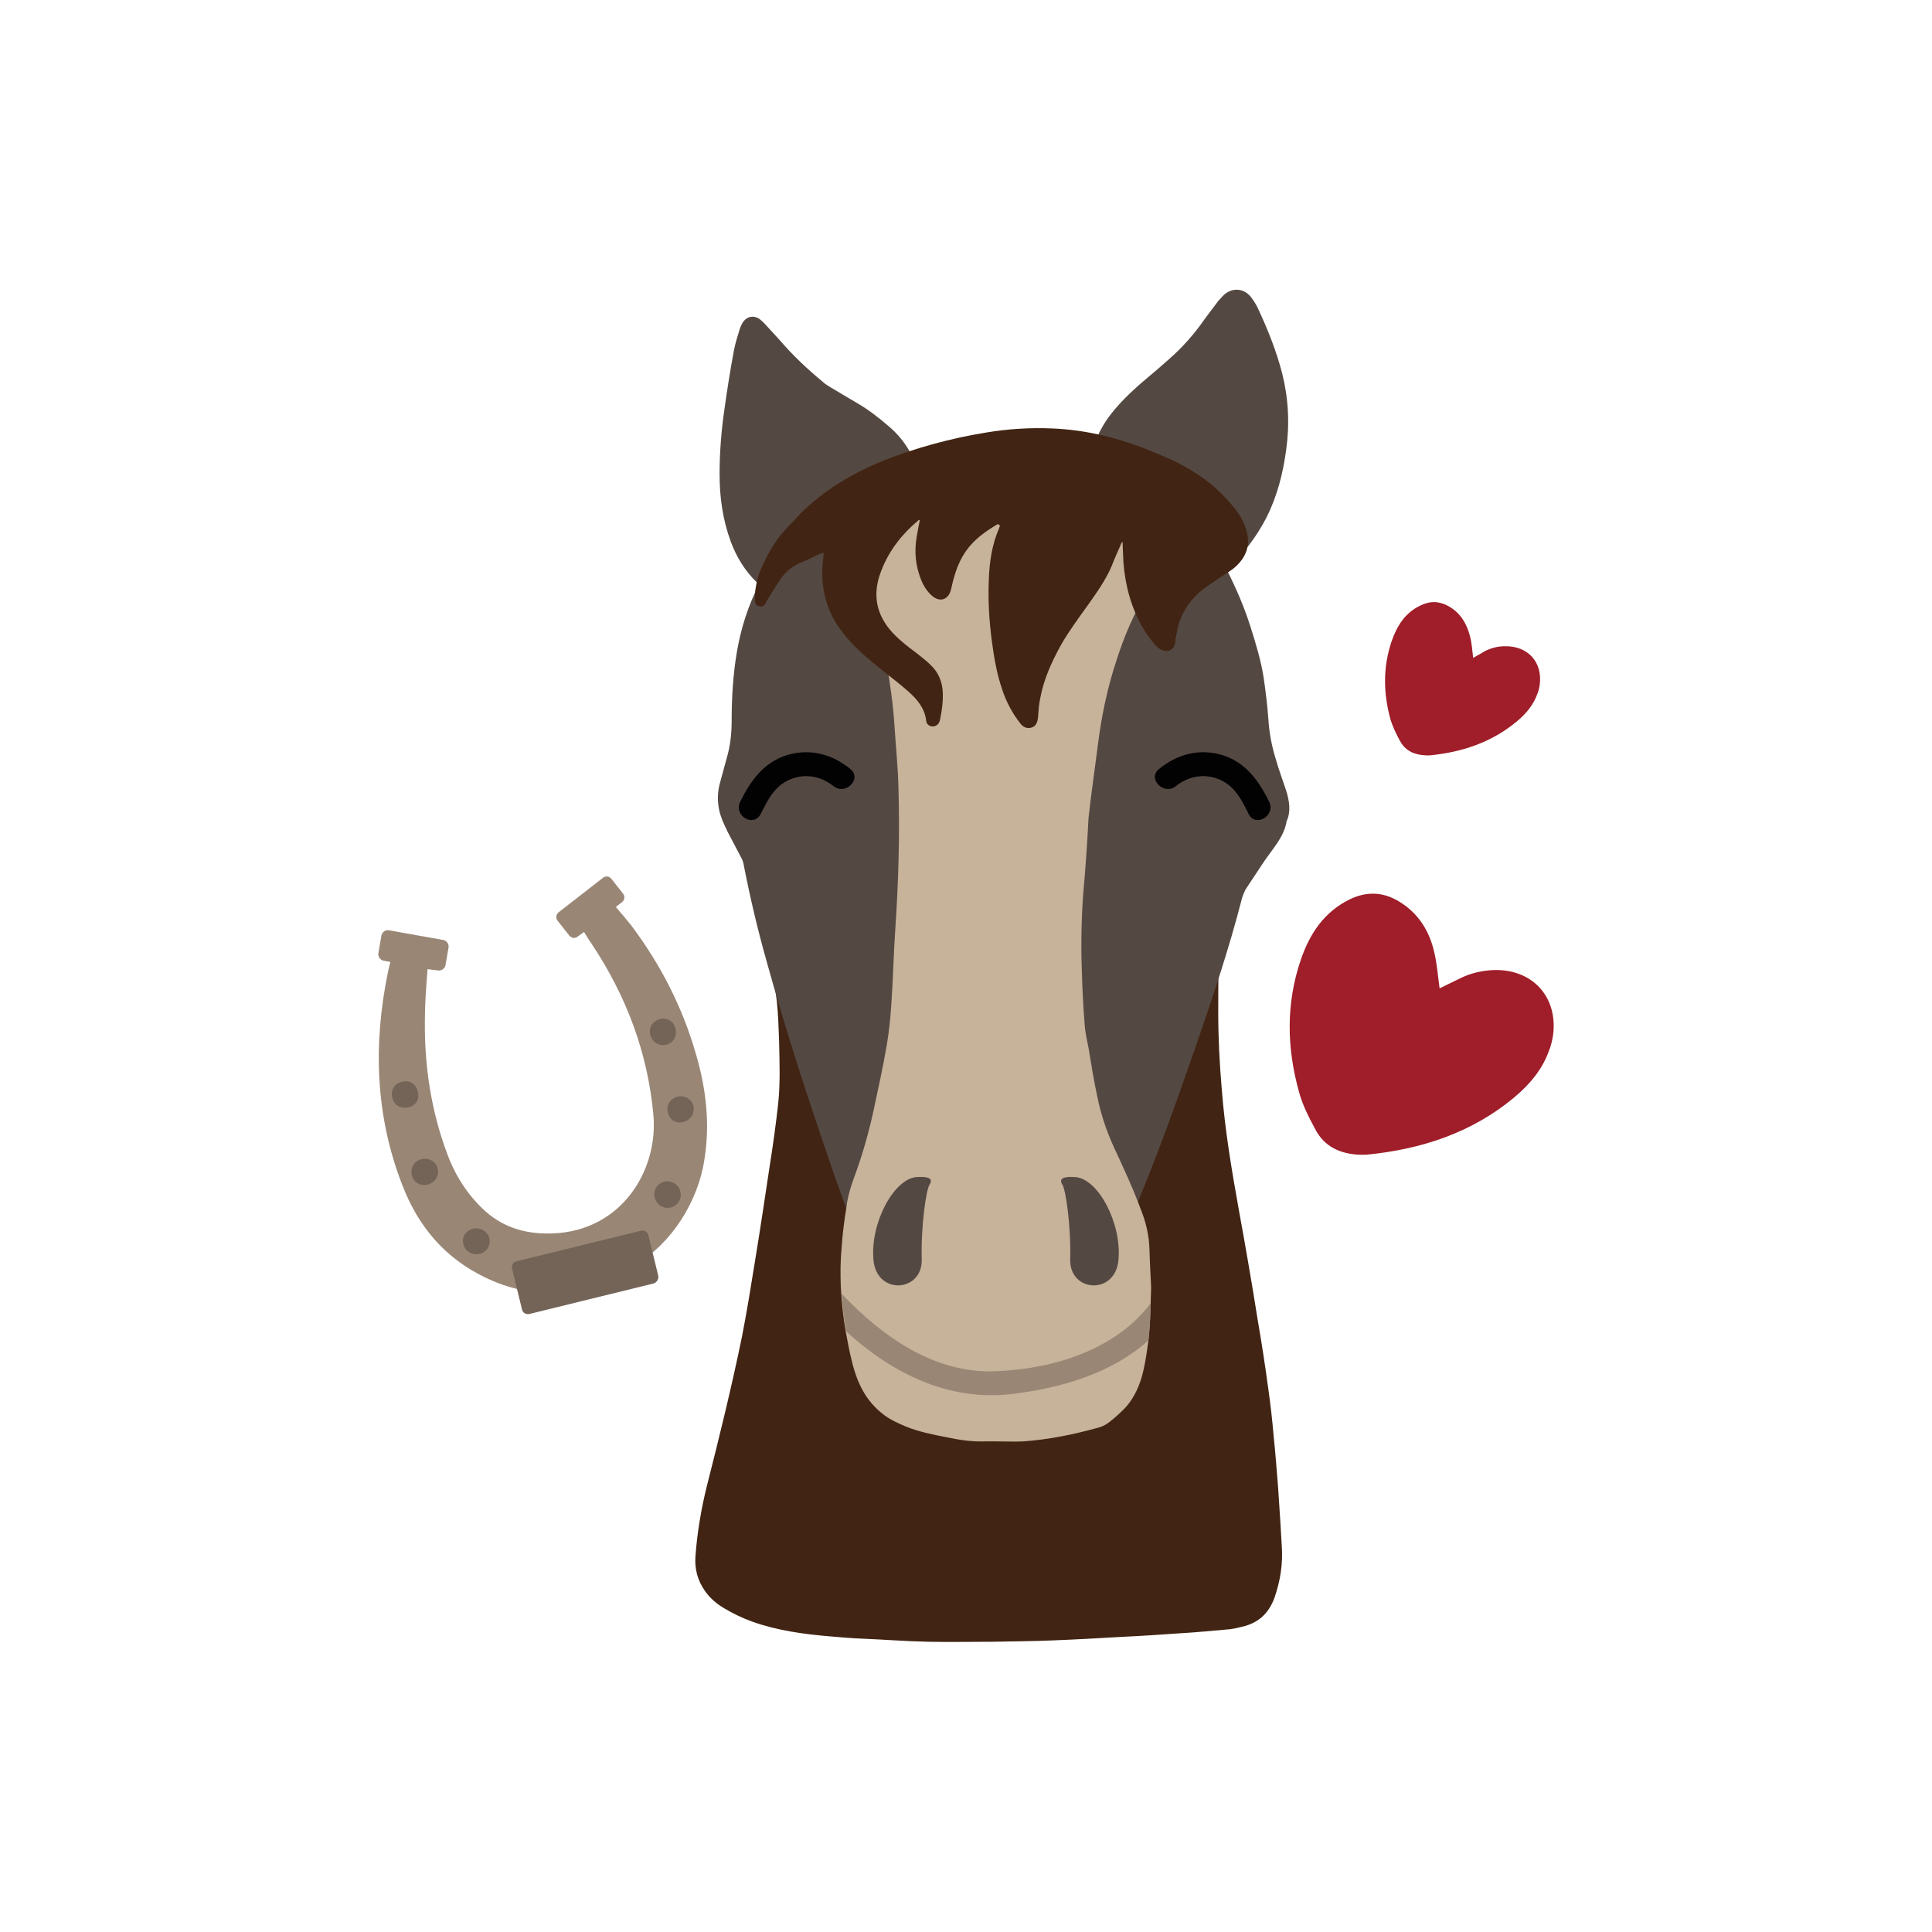 <?xml version="1.0" encoding="utf-8"?>
<!-- Generator: Adobe Illustrator 22.0.0, SVG Export Plug-In . SVG Version: 6.00 Build 0)  -->
<svg version="1.1" id="Calque_1" xmlns="http://www.w3.org/2000/svg" xmlns:xlink="http://www.w3.org/1999/xlink" x="0px" y="0px"
	 viewBox="0 0 432 432" style="enable-background:new 0 0 432 432;" xml:space="preserve">
<style type="text/css">
	.st0{fill:#E5DAC7;}
	.st1{fill:#FAF3E3;}
	.st2{fill:#C7B29A;}
	.st3{fill:#972021;}
	.st4{fill:#E9EAE4;}
	.st5{fill:#8C633A;}
	.st6{fill:#F39323;}
	.st7{fill:#ED6F71;}
	.st8{fill:#FFFFFF;}
	.st9{fill:#B6CE3F;}
	.st10{fill:#95AF23;}
	.st11{fill:#18B0C1;}
	.st12{fill:#C2E1D1;}
	.st13{fill:#9F1E29;}
	.st14{fill:#E6E9EA;}
	.st15{fill:#020203;}
	.st16{fill:#4D9564;}
	.st17{fill:#754D24;}
	.st18{fill:#A67D52;}
	.st19{fill:#F0D2B5;}
	.st20{fill:#E1BC9E;}
	.st21{fill:#97509A;}
	.st22{fill:#603914;}
	.st23{fill:#E83078;}
	.st24{fill:#E89125;}
	.st25{fill:#89BF4A;}
	.st26{fill:#82171C;}
	.st27{fill:#6CC2EE;}
	.st28{fill:#1861A9;}
	.st29{fill:#E00825;}
	.st30{fill:#109F3D;}
	.st31{fill:#808181;}
	.st32{fill:#D79A5D;}
	.st33{fill:#C68448;}
	.st34{fill:#D62416;}
	.st35{fill:#F9D61D;}
	.st36{fill:#A9191E;}
	.st37{fill:#F3E4E7;}
	.st38{fill:none;}
	.st39{fill:#E8CAA3;}
	.st40{fill:#64121D;}
	.st41{fill:#15A57E;}
	.st42{fill:#167157;}
	.st43{fill:#CF8916;}
	.st44{fill:#B26F14;}
	.st45{fill:#901D81;}
	.st46{fill:#612261;}
	.st47{fill:#B88E5C;}
	.st48{fill:#EBDCC8;}
	.st49{fill:#F3A0BE;}
	.st50{fill:#FAD7E3;}
	.st51{fill:#EAD797;}
	.st52{fill:#E18CAC;}
	.st53{fill:#A8D9DD;}
	.st54{fill:#67C2C6;}
	.st55{fill:#4EADAD;}
	.st56{fill:#CDCCCC;}
	.st57{fill:#D4C3B3;}
	.st58{fill:#CAB9A7;}
	.st59{fill:#C69C6C;}
	.st60{fill:#D7C5B3;}
	.st61{fill:#96877C;}
	.st62{fill:#EFE8E9;}
	.st63{fill:#B4B4B4;}
	.st64{fill:#F0CC53;}
	.st65{fill:#EE7D54;}
	.st66{fill:#F5D29D;}
	.st67{fill:#5D403F;}
	.st68{fill:#F9CBCC;}
	.st69{fill:#F6DEB8;}
	.st70{fill:#D6A14D;}
	.st71{fill:#B09878;}
	.st72{fill:#C1292E;}
	.st73{fill:#5B4841;}
	.st74{fill:#E0C399;}
	.st75{fill:#EBDA8C;}
	.st76{fill:#363A3D;}
	.st77{fill:#BFC1D7;}
	.st78{fill:#7188BA;}
	.st79{fill:#A34F4D;}
	.st80{fill:#D9CD7A;}
	.st81{fill:#D9AF66;}
	.st82{fill:#E6C776;}
	.st83{fill:#575756;}
	.st84{fill:#C3BF5B;}
	.st85{fill:#63622A;}
	.st86{fill:#E1AE9D;}
	.st87{fill:#D9C7AB;}
	.st88{fill:#B3625C;}
	.st89{fill:#D4BB78;}
	.st90{fill:#009245;}
	.st91{fill:#0B7B3A;}
	.st92{fill:#911A29;}
	.st93{fill:#571419;}
	.st94{fill:#9A9999;}
	.st95{fill:#A81922;}
	.st96{fill:#A3282E;}
	.st97{fill:#B3713B;}
	.st98{fill:#998675;}
	.st99{fill:#6189B1;}
	.st100{fill:#E0EDF3;}
	.st101{fill:#A5C0DF;}
	.st102{fill:#DBDBDB;}
	.st103{fill:#067838;}
	.st104{fill:#E5AEBF;}
	.st105{fill:#9982BC;}
	.st106{fill:#E7E6E6;}
	.st107{fill:#706F6F;}
	.st108{fill:#746458;}
	.st109{fill:#412413;}
	.st110{fill:#544842;}
	.st111{fill:#DAA405;}
	.st112{fill:#D06C5D;}
	.st113{fill:#8C694B;}
	.st114{fill:#C8C8CE;}
	.st115{fill:#D286A7;}
	.st116{fill:#C6CCCC;}
	.st117{fill:#A65F42;}
	.st118{fill:#343434;}
	.st119{fill:#A56E45;}
	.st120{fill:#F2F2F2;}
	.st121{fill:#8AC18A;}
	.st122{fill:#4B6678;}
	.st123{fill:#324C5B;}
	.st124{fill:#97AFBC;}
	.st125{fill:#B27D63;}
	.st126{fill:#6A737A;}
	.st127{fill:#72403F;}
	.st128{fill:#8D7968;}
	.st129{fill:#1B1B1B;}
	.st130{fill:#6B141A;}
	.st131{fill:#E4DCCC;}
	.st132{fill:#B33949;}
	.st133{fill:#6D141B;}
	.st134{fill:#911825;}
	.st135{fill:#821622;}
	.st136{fill:#1F1D1D;}
	.st137{fill:#CC1417;}
	.st138{fill:#69362D;}
	.st139{fill:#ECC9AE;}
	.st140{fill:#471E19;}
	.st141{fill:#2B1D1C;}
	.st142{fill:#BE1622;}
	.st143{fill:#E6332A;}
	.st144{fill:#D8EAF8;}
	.st145{fill:#D4AE8E;}
	.st146{fill:#883B4C;}
	.st147{fill:#C74A54;}
	.st148{fill:#F2959C;}
	.st149{fill:#3C3C3B;}
</style>
<g>
	<g>
		<path class="st13" d="M321.9,221c-0.4-2.9-0.6-5.6-1.2-8.1c-1.1-4.8-3.6-8.8-8-11.4c-3.5-2.1-7.2-2.2-10.9-0.4
			c-5.7,2.8-8.9,7.6-10.9,13.4c-3.4,9.9-3.2,19.8-0.4,29.8c0.8,2.9,2.2,5.6,3.6,8.2c2,3.9,5.6,5.5,9.8,5.7c0.5,0,1.1,0,1.6,0
			c12.3-1.2,23.7-4.9,33.3-13c3.3-2.8,6-6,7.5-10.1c0.5-1.2,0.8-2.5,1-3.8c1-8.5-4.7-14.6-13.2-14.4c-2.7,0.1-5.3,0.7-7.7,1.9
			C325,219.5,323.5,220.2,321.9,221z"/>
		<path class="st13" d="M329.4,147.1c-0.2-1.7-0.3-3.3-0.7-4.8c-0.7-2.8-2.1-5.2-4.7-6.7c-2.1-1.2-4.2-1.3-6.4-0.2
			c-3.4,1.6-5.2,4.5-6.4,7.9c-2,5.8-1.9,11.7-0.3,17.5c0.5,1.7,1.3,3.3,2.1,4.8c1.2,2.3,3.3,3.2,5.8,3.3c0.3,0,0.6,0,0.9,0
			c7.2-0.7,13.9-2.9,19.6-7.7c1.9-1.6,3.5-3.5,4.4-5.9c0.3-0.7,0.5-1.5,0.6-2.3c0.6-5-2.7-8.6-7.8-8.5c-1.6,0-3.1,0.4-4.5,1.1
			C331.2,146.1,330.3,146.6,329.4,147.1z"/>
	</g>
	<g>
		<path class="st98" d="M155.7,236c-3-10.6-7.9-20.2-14.5-29c-1.1-1.4-2.3-2.8-3.5-4.2l1.4-1.1c0.6-0.5,0.7-1.3,0.2-1.9l-2.6-3.3
			c-0.5-0.6-1.3-0.7-1.9-0.2l-9.9,7.7c-0.6,0.5-0.7,1.3-0.2,1.9l2.6,3.3c0.5,0.6,1.3,0.7,1.9,0.2l1.4-1c0.5,0.8,1,1.7,1.6,2.5
			c7.8,11.7,12.6,24.3,13.9,38.4c1.1,12.3-7,25.9-22.5,26.5c-5.6,0.2-10.7-1.1-15-4.9c-4-3.6-6.8-8-8.6-12.9
			c-3.6-9.6-5.1-19.6-5-29.8c0-3.8,0.3-7.6,0.6-11.5L98,217c0.7,0.1,1.4-0.4,1.6-1.1l0.7-4.1c0.1-0.7-0.4-1.4-1.1-1.6L86.9,208
			c-0.7-0.1-1.4,0.4-1.6,1.1l-0.7,4.1c-0.1,0.7,0.4,1.4,1.1,1.6l1.6,0.3c-0.2,0.6-0.3,1.3-0.5,2c-3.4,16.3-2.9,32.4,3.2,48
			c3.6,9.3,9.6,16.3,18.6,20.6c3.4,1.6,6.9,2.8,10.9,3.1c6.9,0.1,14.9-1.9,23-6.3c7.6-4.5,13.6-13.8,15-23.2
			C158.8,251.4,157.9,243.6,155.7,236z"/>
		<g>
			<path class="st108" d="M103.6,278.2c-0.4-1.7,0.6-3.1,2.3-3.5c1.5-0.3,3.1,0.6,3.5,2.1c0.4,1.6-0.5,3.2-2.2,3.6
				C105.5,280.7,104,279.8,103.6,278.2z"/>
			<path class="st108" d="M94.3,259.2c1.6-0.4,3.3,0.6,3.6,2.2c0.3,1.7-0.7,3.1-2.4,3.5c-1.6,0.3-3-0.5-3.4-2.1
				C91.7,261.1,92.7,259.5,94.3,259.2z"/>
			<path class="st108" d="M150,270c-1.6,0.4-3.2-0.6-3.6-2.2c-0.4-1.7,0.6-3.2,2.2-3.6c1.5-0.3,3.1,0.6,3.5,2.1
				C152.6,268,151.6,269.6,150,270z"/>
			<path class="st108" d="M149,233.6c-1.6,0.4-3.2-0.6-3.6-2.2c-0.4-1.6,0.5-3,2-3.5c1.7-0.5,3.2,0.4,3.6,2
				C151.5,231.6,150.6,233.2,149,233.6z"/>
			<path class="st108" d="M152.7,250.9c-1.7,0.4-3.1-0.6-3.4-2.3c-0.3-1.6,0.6-3,2.2-3.4c1.6-0.4,3.2,0.6,3.6,2.2
				C155.3,249.1,154.4,250.5,152.7,250.9z"/>
			<path class="st108" d="M91.3,247.6c-1.7,0.4-3.2-0.5-3.6-2.2c-0.4-1.6,0.5-3.1,2.1-3.5c1.6-0.5,3.2,0.4,3.6,2.1
				C93.9,245.7,93.1,247.2,91.3,247.6z"/>
			<path class="st108" d="M146.1,287l-27.7,6.8c-0.8,0.2-1.6-0.3-1.7-1.1l-2.2-9c-0.2-0.8,0.3-1.6,1.1-1.7l27.7-6.8
				c0.8-0.2,1.6,0.3,1.7,1.1l2.2,9C147.3,286.1,146.8,286.8,146.1,287z"/>
		</g>
	</g>
	<g>
		<path class="st109" d="M222,367.1c-4.8,0-9.7,0.1-14.5,0c-5-0.1-9.9-0.5-14.9-0.7c-2.3-0.1-4.7-0.3-7-0.5
			c-5.9-0.5-11.8-1.3-17.4-3.3c-2.2-0.8-4.3-1.8-6.3-3c-1.7-1-3.2-2.3-4.3-3.9c-1.6-2.3-2.3-4.8-2.1-7.7c0.4-5.4,1.3-10.7,2.6-15.9
			c2.8-11,5.5-22,7.8-33.2c1.1-5.6,2-11.2,2.9-16.8c1.2-7.3,2.3-14.7,3.4-22c0.7-4.4,1.3-8.8,1.8-13.3c0.5-4.7,0.3-9.4,0.2-14.2
			c-0.1-2.9-0.2-5.9-0.5-8.7c-0.4-3.6-1.1-7.1-1.7-10.7c-0.3-1.7-0.7-3.5-0.9-5.2c-0.3-2-0.8-3.9-1.4-5.8c-0.7-2-1.2-4-1.3-6.1
			c-0.3-3.6,0.8-6.5,3.8-8.6c3.1-2.2,6.6-3.4,10.3-3.9c3.5-0.5,7-0.8,10.6-0.9c4.6-0.2,9.1-0.5,13.7-0.8c7.2-0.5,14.4-0.5,21.6-0.6
			c4.3,0,8.6,0.2,12.9,0.4c5.9,0.3,11.9,1,17.6,2.5c3.4,0.9,6.6,2.2,9.8,3.7c0.9,0.4,1.7,0.9,2.5,1.6c2,1.6,3,3.5,2.6,6.2
			c-1,6.5-1.1,13.2-1.3,19.8c-0.1,3.6-0.1,7.2-0.1,10.8c0,5.8,0.3,11.6,0.8,17.4c0.7,9,2.2,17.9,3.8,26.8c1.5,8.2,2.9,16.3,4.2,24.5
			c0.9,5.2,1.7,10.4,2.4,15.6c0.5,3.5,0.9,7.1,1.2,10.6c0.4,3.9,0.7,7.8,1,11.6c0.2,2.6,0.3,5.1,0.5,7.7c0.1,1.7,0.2,3.4,0.3,5.1
			c0.3,4-0.3,7.8-1.6,11.6c-1.3,3.6-3.7,5.8-7.5,6.6c-0.8,0.2-1.7,0.4-2.5,0.5c-3.7,0.3-7.3,0.7-11,0.9c-4.3,0.3-8.6,0.6-13,0.8
			c-5.2,0.3-10.4,0.6-15.6,0.8c-4.5,0.2-8.9,0.2-13.4,0.3C222,367.2,222,367.1,222,367.1z"/>
		<path class="st110" d="M287.6,176.8c-0.8-2.4-1.7-4.8-2.4-7.3c-0.9-2.9-1.4-5.8-1.6-8.8c-0.2-3-0.6-6-1-8.9c-0.6-4-1.8-7.9-3-11.7
			c-1.4-4.4-3.2-8.6-5.3-12.7c-0.1-0.1-0.1-0.2-0.2-0.3c3.9-3,6.8-7,9.1-11.4c2.4-4.8,3.7-9.9,4.4-15.2c0.8-5.7,0.5-11.4-0.9-17
			c-1.3-5-3.2-9.8-5.4-14.5c-0.4-0.9-1-1.8-1.6-2.6c-1.6-2-4.3-2.2-6.2-0.3c-0.4,0.4-0.7,0.8-1.1,1.2c-1,1.3-2,2.7-3,4
			c-2.3,3.3-4.9,6.3-8,9c-1.5,1.3-2.9,2.6-4.4,3.8c-3.1,2.6-6.1,5.3-8.6,8.5c-3.1,4-4.7,8.5-5.1,13.3c-0.5-0.2-0.9-0.3-1.4-0.5
			c-6.3-1.8-12.7-2.6-19.2-2.8c-3.1-0.1-8.4,0.2-11.5,0.6c-1.9,0.3-3.7,0.8-5.4,1.8c-0.2,0.1-0.4,0.2-0.6,0.3
			c-1.1-3.9-3.3-7.3-6.5-10c-2.2-1.9-4.5-3.7-7.1-5.2c-2-1.2-3.9-2.3-5.9-3.5c-0.6-0.4-1.2-0.7-1.7-1.2c-3.5-2.9-6.8-6-9.7-9.4
			c-1.1-1.2-2.2-2.4-3.3-3.6c-0.4-0.4-0.8-0.8-1.2-1.1c-1.2-0.8-2.6-0.6-3.5,0.5c-0.4,0.5-0.7,1.2-0.9,1.8c-0.5,1.6-1,3.2-1.3,4.8
			c-0.8,4.3-1.5,8.7-2.1,13c-0.7,4.8-1.1,9.7-1.1,14.6c0,5.2,0.7,10.2,2.5,15.1c1.3,3.5,3.2,6.6,5.9,9.2c0.1,0.1,0.3,0.2,0.4,0.4
			c-2.4,4.7-4,9.7-4.9,14.9c-0.9,5.2-1.2,10.4-1.2,15.6c0,2.8-0.3,5.6-1.1,8.3c-0.5,1.8-1,3.7-1.5,5.5c-0.9,3.3-0.5,6.4,1,9.5
			c0.2,0.5,0.5,1,0.7,1.5c1,1.9,2,3.8,3,5.7c0.3,0.5,0.5,1.1,0.6,1.7c1.4,7.2,3.1,14.4,5.1,21.5c4.1,14.8,8.8,29.4,13.8,43.9
			c1.2,3.6,2.5,7.2,3.8,10.8c1.7,4.8,3.4,9.5,5.1,14.3c1.4,3.9,2.8,7.9,4.4,11.7c2,5,4.7,9.7,7.4,14.3c0.9,1.6,2.1,3.1,3.3,4.5
			c1.2,1.5,2.7,2.7,4.4,3.7c4.6,2.5,9.1,2.4,13.3-0.6c1.4-1,2.7-2.2,3.9-3.4c2.6-2.8,4.6-6,6.3-9.4c2.8-5.8,5.6-11.6,8.6-17.3
			c3.1-6,6-12.1,8.6-18.3c0.9-2.2,1.8-4.4,2.7-6.7c3.7-9.3,7-18.8,10.3-28.2c3.8-11,7.5-22,10.4-33.3c0.2-0.7,0.5-1.4,0.8-2
			c1.3-2,2.6-3.9,3.9-5.9c1-1.5,2.2-3,3.2-4.5c1-1.5,1.8-3.1,2.1-4.9C288.7,181.4,288.3,179.1,287.6,176.8z"/>
		<g>
			<path class="st2" d="M242.2,200c-0.4,5.7-0.5,11.3-0.3,17c0.1,3.9,0.3,7.8,0.6,11.7c0.1,1.9,0.5,3.7,0.9,5.6
				c0.6,3.7,1.2,7.4,2,11.1c0.9,4.5,2.5,8.8,4.5,12.9c1.7,3.7,3.4,7.4,4.8,11.1c0.3,0.8,0.6,1.6,0.9,2.4c0.8,2.3,1.3,4.7,1.4,7.1
				c0.1,2.7,0.2,5.4,0.4,9c0,1-0.1,2.2-0.1,3.5c-0.1,1.9-0.1,4-0.3,6.1c-0.1,0.7-0.1,1.4-0.2,2.2c-0.3,2.2-0.6,4.4-1.1,6.6
				c-0.7,3.2-2,6.3-4.3,8.7c-1.1,1.1-2.2,2.1-3.5,3.1c-0.8,0.6-1.7,1-2.6,1.2c-5.4,1.5-10.9,2.6-16.5,3c-1.9,0.1-3.9,0-5.8,0
				c-0.9,0-1.9,0-2.8,0c-2.8,0.1-5.6-0.3-8.4-0.9c-3.1-0.6-6.2-1.2-9.2-2.4c-1.9-0.8-3.7-1.6-5.3-2.9c-2.3-1.8-4-4.1-5.2-6.8
				c-1.2-2.7-1.8-5.5-2.4-8.4c-0.2-1.1-0.4-2.1-0.6-3.2c-0.5-2.8-0.8-5.6-1-8.4c0-0.5-0.1-1.1-0.1-1.6c-0.1-3-0.1-5.9,0.2-8.9
				c0.2-3,0.6-6.1,1.1-9.1c0-0.2,0.1-0.5,0.1-0.8c0.3-1.8,0.9-3.7,1.5-5.4c1.8-4.8,3.2-9.7,4.3-14.6c1.1-5.1,2.2-10.1,3.1-15.3
				c0.5-3,0.8-6,1-9c0.4-5.7,0.5-11.3,0.9-17c0.7-10.4,1-20.8,0.7-31.3c-0.1-4.7-0.6-9.4-0.9-14.1c-0.3-4.8-1-9.5-1.8-14.3
				c-0.8-4.5-1.6-9-3.5-13.3c-0.7-1.7-1.7-3.4-2.6-5c-1.1-2-2.7-3.6-4.4-5c-0.9-0.8-2-1.3-3.2-1.5c-2.2-0.5-4.4-0.6-6.6-0.7
				c1.3-1,2.6-2,3.9-3c5.4-4.1,11.2-7.6,17.1-10.9c2.2-1.2,4.5-2.4,6.7-3.7c1.7-0.9,3.5-1.5,5.4-1.8c3.1-0.5,8.4-0.8,11.6-0.6
				c6.5,0.2,12.9,1,19.2,2.8c0.7,0.2,1.3,0.4,1.9,0.7c7.1,3.1,13.7,7,20,11.5c1.8,1.3,3.5,2.8,5.2,4.3c-3,1-5.6,2.7-7.9,5
				c-1.6,1.6-3,3.3-4.2,5.2c-3.2,5-5.4,10.3-7.2,15.9c-2,6.1-3.3,12.3-4.1,18.7c-0.7,5.5-1.5,10.9-2.1,16.4
				C243.1,188.8,242.7,194.4,242.2,200z"/>
		</g>
		<g>
			<path class="st109" d="M223.2,117.2c-0.1,0-0.2,0-0.3,0.1c-2,1.2-3.9,2.5-5.5,4.2c-2.3,2.4-3.5,5.3-4.3,8.4
				c-0.2,0.7-0.3,1.4-0.5,2.1c-0.6,2.1-2.4,2.7-4.1,1.3c-1.2-1-2-2.3-2.6-3.8c-1.2-3.1-1.5-6.3-0.9-9.6c0.2-1.2,0.4-2.4,0.7-3.7
				c-0.2,0.1-0.4,0.1-0.4,0.2c-3.6,3-6.5,6.7-8.2,11.1c-2.1,5.2-1.3,9.9,2.5,14c1.6,1.7,3.4,3.1,5.3,4.5c1.1,0.9,2.2,1.7,3.2,2.7
				c1.7,1.6,2.6,3.7,2.7,6.1c0.1,2.1-0.2,4.1-0.6,6.1c-0.1,0.6-0.4,1.1-1,1.4c-0.9,0.4-2-0.1-2.1-1.1c-0.3-2.8-2-4.8-3.9-6.5
				c-1.9-1.7-3.9-3.2-5.9-4.8c-3.2-2.6-6.4-5.2-8.9-8.5c-3.7-4.7-5-10.1-4.4-15.9c0.1-0.6,0.1-1.1,0.2-1.9c-0.5,0.2-0.9,0.2-1.2,0.4
				c-1.5,0.7-2.9,1.4-4.4,2c-1.6,0.8-3,1.9-4,3.4c-1.2,1.7-2.2,3.5-3.3,5.2c0,0,0,0.1,0,0.1c-0.4,0.8-0.8,1-1.4,0.9
				c-0.7-0.1-1.1-0.5-1.1-1.4c0-1,0-1.9,0.2-2.9c0.3-2,1-3.9,1.9-5.7c1.4-2.9,3.1-5.6,5.3-7.8c1-1,1.9-2,2.8-3
				c5.3-5.2,11.5-8.9,18.3-11.7c7.5-3,15.3-5.1,23.3-6.4c4.8-0.8,9.7-1.1,14.6-0.9c7.8,0.3,15.3,2.2,22.5,5.2
				c1.5,0.6,2.9,1.2,4.4,1.9c5.2,2.4,9.8,5.7,13.5,10.2c1.4,1.6,2.5,3.4,3.1,5.5c0.9,3.1,0.1,5.7-2.2,7.9c-1.1,1.1-2.5,1.8-3.8,2.7
				c-1.3,0.9-2.7,1.8-4,2.8c-2.3,1.9-4,4.2-5,7.1c-0.4,1.1-0.5,2.3-0.8,3.5c-0.1,0.4-0.1,0.7-0.1,1.1c-0.3,1.6-1.6,2.3-3.1,1.6
				c-0.6-0.3-1.1-0.7-1.5-1.2c-1-1.2-1.9-2.4-2.7-3.8c-2.6-4.5-3.9-9.4-4.3-14.6c-0.1-1.5-0.1-2.9-0.2-4.6c-0.2,0.3-0.4,0.5-0.4,0.7
				c-0.7,1.6-1.4,3.1-2,4.7c-1.3,3.1-3.3,5.9-5.2,8.6c-2.1,2.9-4.3,5.9-6.1,9c-2.1,3.8-3.9,7.7-4.7,12c-0.3,1.4-0.4,2.9-0.5,4.3
				c-0.1,1-0.4,2-1.5,2.3c-1.1,0.3-1.9-0.2-2.5-1c-1.8-2.3-3.1-4.8-4-7.5c-1.2-3.5-1.8-7-2.3-10.7c-0.6-4.5-0.9-9.1-0.7-13.7
				c0.1-4,0.7-8,2.3-11.7c0.1-0.2,0.1-0.4,0.2-0.6C223.3,117.3,223.2,117.3,223.2,117.2z"/>
			<g>
				<g>
					<path class="st15" d="M170.1,182c1.4-2.8,2.8-5.7,5.7-7.3c3.5-1.9,7.5-1.4,10.6,1.1c2.6,2.1,6.4-1.6,3.8-3.8
						c-4-3.3-8.9-4.7-14.1-3.2c-5.3,1.6-8.3,5.8-10.6,10.5C164,182.4,168.5,185.1,170.1,182L170.1,182z"/>
				</g>
				<g>
					<path class="st15" d="M279.2,182c-1.4-2.8-2.8-5.7-5.7-7.3c-3.5-1.9-7.5-1.4-10.6,1.1c-2.6,2.1-6.4-1.6-3.8-3.8
						c4-3.3,8.9-4.7,14.1-3.2c5.3,1.6,8.3,5.8,10.6,10.5C285.3,182.4,280.7,185.1,279.2,182L279.2,182z"/>
				</g>
			</g>
			<g>
				<path class="st98" d="M257.3,291.4c-0.1,1.9-0.1,4-0.3,6.1c-0.1,0.7-0.1,1.4-0.2,2.2c-8,7.2-19,10.6-30.5,12
					c-14.3,1.7-26.9-4.7-37.1-14c-0.5-2.8-0.8-5.6-1-8.4c9.1,9.6,20.9,18,34.7,17.3C235.7,306.1,249.6,301.7,257.3,291.4z"/>
			</g>
			<g>
				<path class="st110" d="M205,263.2c-5.1,0.3-10.4,10.2-9.7,18.4c0.6,8.1,11,7.4,10.8,0s1-15.8,1.8-16.8
					C208.6,263.6,207.8,263,205,263.2z"/>
				<path class="st110" d="M240.4,263.2c5.1,0.3,10.4,10.2,9.7,18.4c-0.6,8.1-11,7.4-10.8,0s-1-15.8-1.8-16.8
					C236.8,263.6,237.6,263,240.4,263.2z"/>
			</g>
		</g>
	</g>
</g>
</svg>
